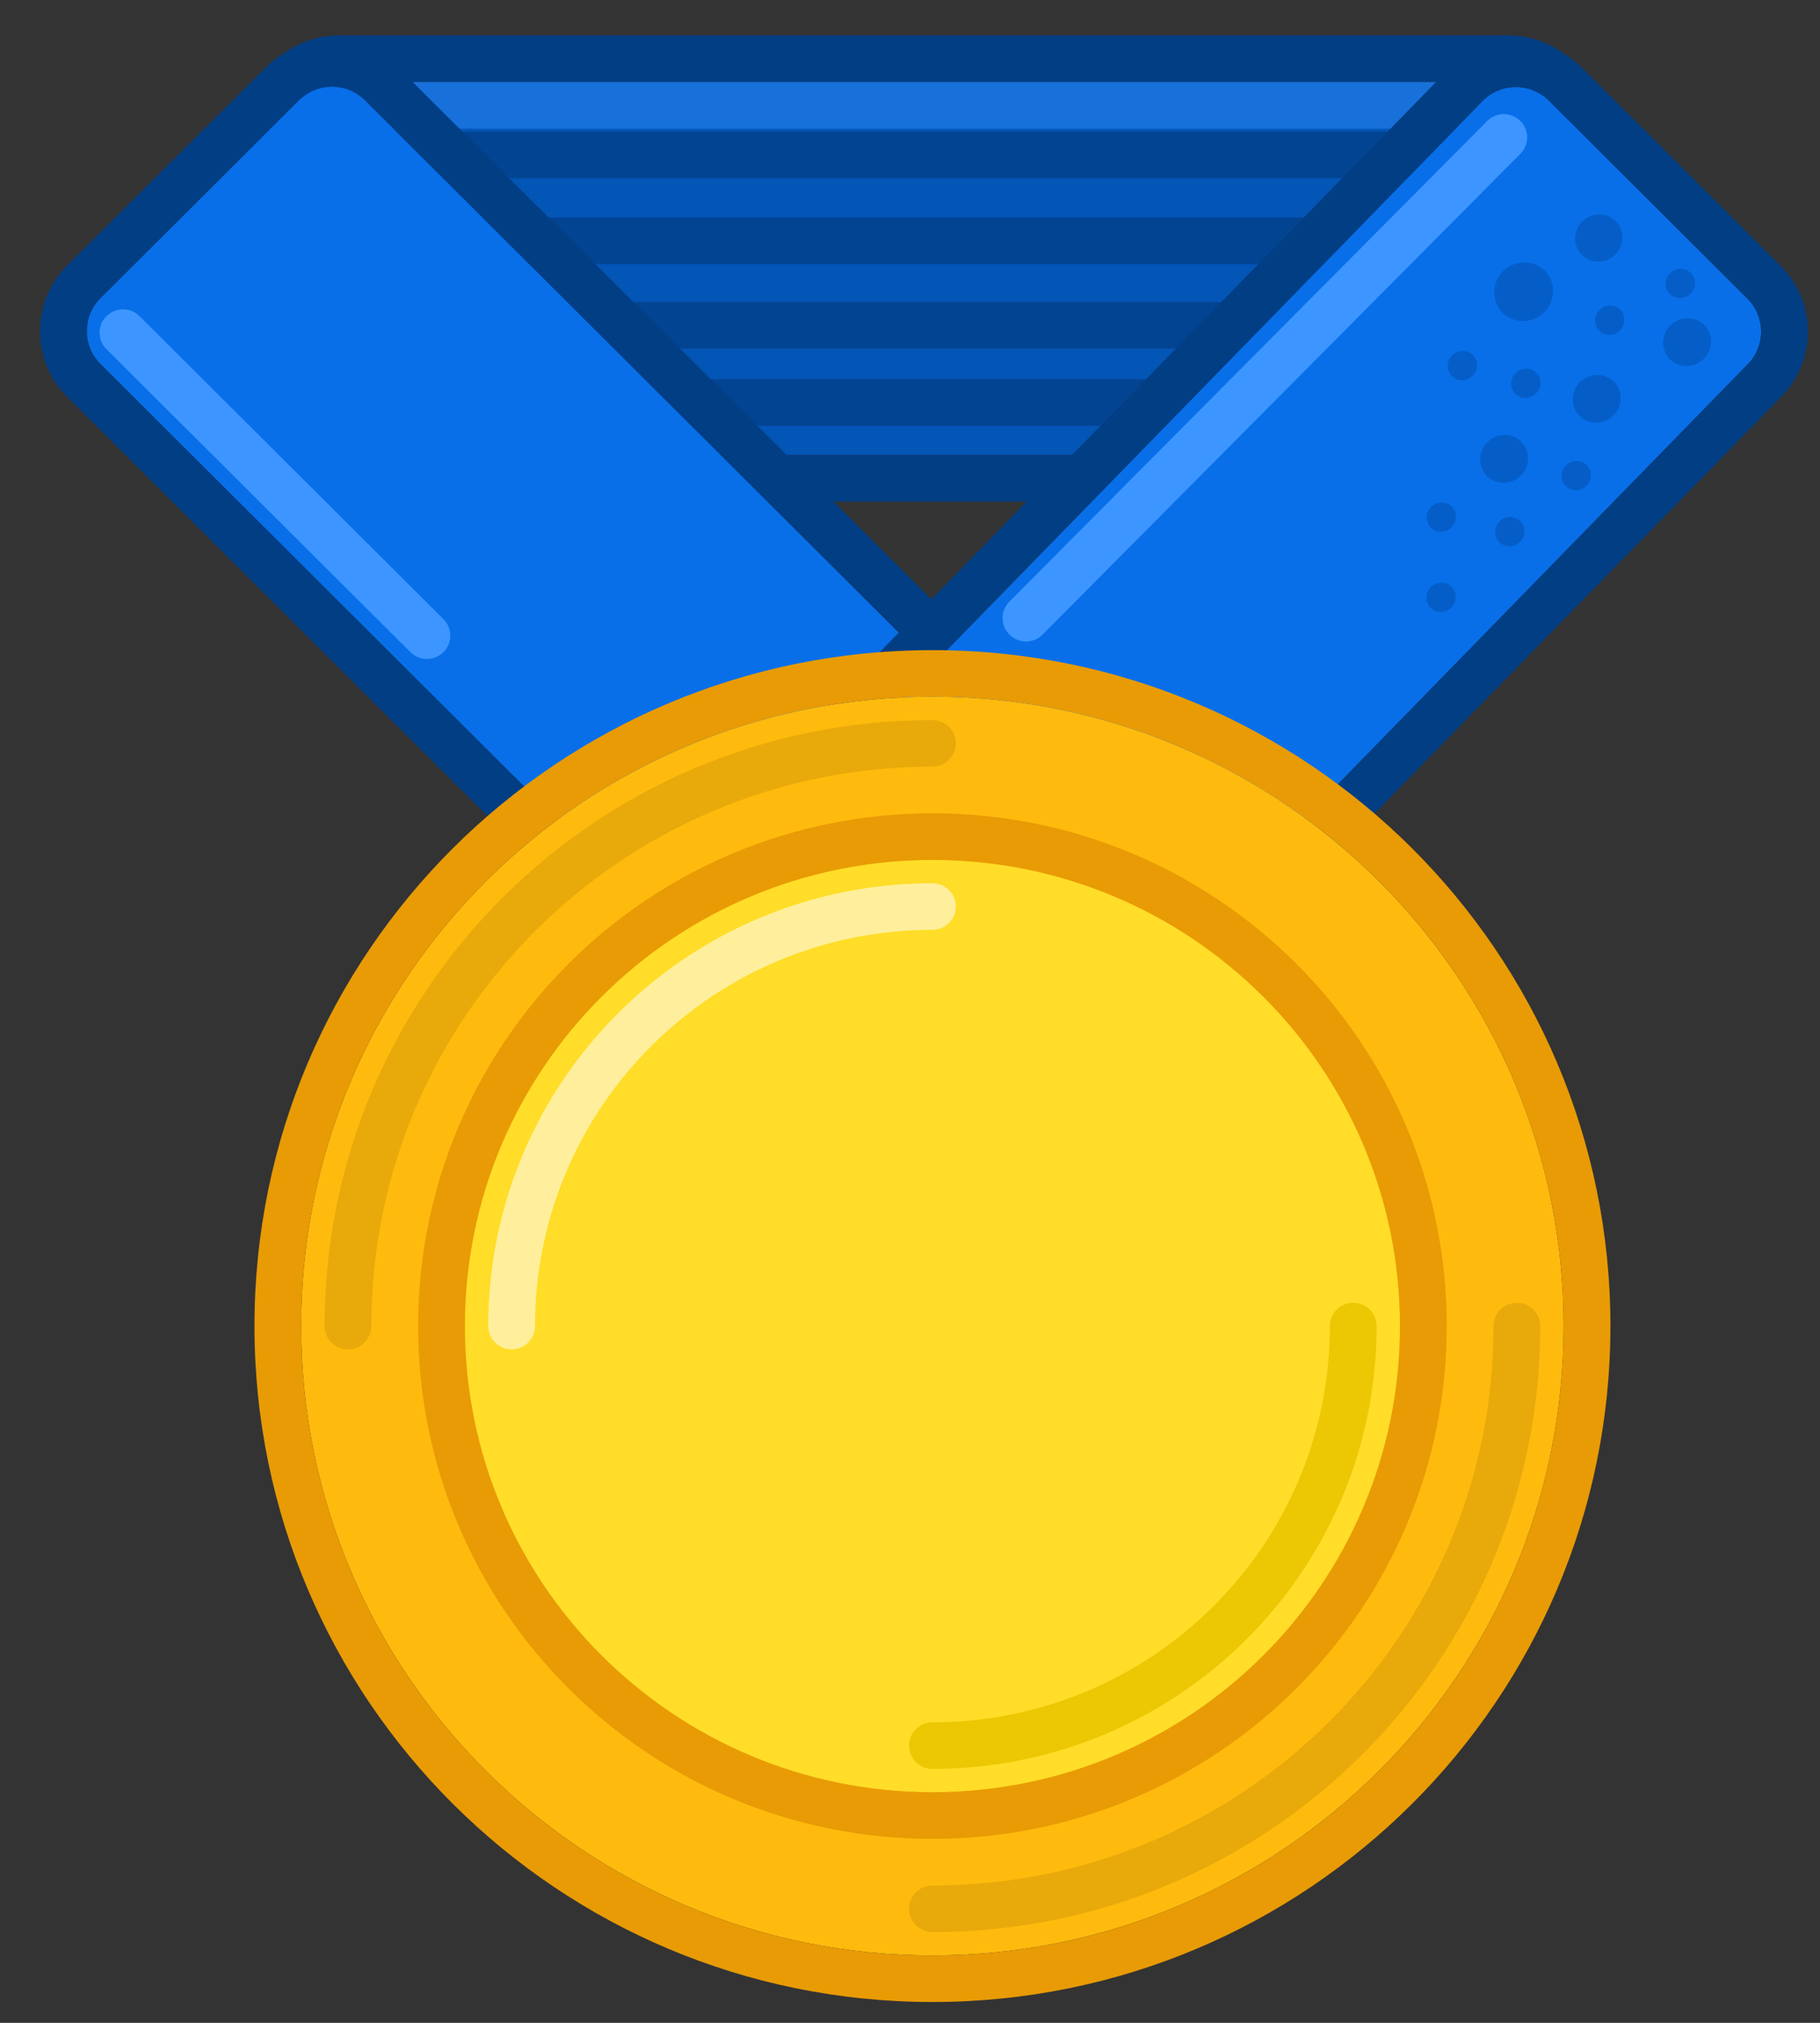 <svg width="27" height="30" viewBox="0 0 27 30" fill="none" xmlns="http://www.w3.org/2000/svg">
<rect x="0" y="0" width="27" height="30" fill="#333333" stroke="none"/>
<path d="M22.374 1.217C22.757 1.217 23.068 1.526 23.068 1.908L23.068 6.056C23.068 6.438 22.757 6.748 22.374 6.748L5.033 6.748C4.65 6.748 4.339 6.438 4.339 6.056L4.339 1.908C4.339 1.526 4.65 1.217 5.033 1.217L22.374 1.217Z" fill="#0355B6"/>
<path fill-rule="evenodd" clip-rule="evenodd" d="M23.762 1.908L23.762 6.056C23.762 6.82 23.14 7.439 22.374 7.439L5.033 7.439C4.267 7.439 3.645 6.82 3.645 6.056L3.645 1.908C3.645 1.144 4.267 0.525 5.033 0.525L22.374 0.525C23.14 0.525 23.762 1.144 23.762 1.908ZM23.068 1.908C23.068 1.526 22.757 1.217 22.374 1.217L5.033 1.217C4.65 1.217 4.339 1.526 4.339 1.908L4.339 6.056C4.339 6.438 4.65 6.748 5.033 6.748L22.374 6.748C22.757 6.748 23.068 6.438 23.068 6.056L23.068 1.908Z" fill="#023E84"/>
<path fill-rule="evenodd" clip-rule="evenodd" d="M4.969 1.562C4.969 1.372 5.125 1.217 5.316 1.217H22.287C22.479 1.217 22.634 1.372 22.634 1.562C22.634 1.753 22.479 1.908 22.287 1.908H5.316C5.125 1.908 4.969 1.753 4.969 1.562Z" fill="#1871DA"/>
<path fill-rule="evenodd" clip-rule="evenodd" d="M4.838 3.572C4.838 3.381 4.993 3.226 5.184 3.226H22.156C22.347 3.226 22.502 3.381 22.502 3.572C22.502 3.763 22.347 3.917 22.156 3.917H5.184C4.993 3.917 4.838 3.763 4.838 3.572Z" fill="#034492"/>
<path fill-rule="evenodd" clip-rule="evenodd" d="M4.838 2.297C4.838 2.106 4.993 1.951 5.184 1.951H22.156C22.347 1.951 22.502 2.106 22.502 2.297C22.502 2.488 22.347 2.643 22.156 2.643H5.184C4.993 2.643 4.838 2.488 4.838 2.297Z" fill="#034492"/>
<path fill-rule="evenodd" clip-rule="evenodd" d="M4.838 4.825C4.838 4.634 4.993 4.479 5.184 4.479H22.156C22.347 4.479 22.502 4.634 22.502 4.825C22.502 5.016 22.347 5.17 22.156 5.17H5.184C4.993 5.17 4.838 5.016 4.838 4.825Z" fill="#034492"/>
<path fill-rule="evenodd" clip-rule="evenodd" d="M4.969 5.97C4.969 5.779 5.125 5.624 5.316 5.624H22.287C22.479 5.624 22.634 5.779 22.634 5.97C22.634 6.161 22.479 6.315 22.287 6.315H5.316C5.125 6.315 4.969 6.161 4.969 5.97Z" fill="#034492"/>
<path d="M5.414 1.489C5.144 1.219 4.704 1.219 4.433 1.489L1.491 4.422C1.22 4.692 1.22 5.13 1.491 5.4L13.322 17.192C13.593 17.462 14.032 17.462 14.303 17.192L17.246 14.259C17.517 13.989 17.517 13.551 17.246 13.281L5.414 1.489Z" fill="#086FE9"/>
<path fill-rule="evenodd" clip-rule="evenodd" d="M3.943 1L1 3.933C0.458 4.473 0.458 5.349 1 5.889L12.831 17.681C13.373 18.221 14.252 18.221 14.793 17.681L17.736 14.748C18.278 14.208 18.278 13.332 17.736 12.792L5.905 1C5.363 0.46 4.485 0.46 3.943 1ZM4.433 1.489C4.704 1.219 5.144 1.219 5.414 1.489L17.246 13.281C17.517 13.551 17.517 13.989 17.246 14.259L14.303 17.192C14.032 17.462 13.593 17.462 13.322 17.192L1.491 5.4C1.22 5.13 1.22 4.692 1.491 4.422L4.433 1.489Z" fill="#023E84"/>
<path d="M21.993 1.502C22.262 1.226 22.707 1.223 22.98 1.496L25.923 4.429C26.191 4.696 26.194 5.129 25.93 5.4L14.432 17.179C14.162 17.455 13.718 17.458 13.444 17.185L10.501 14.252C10.233 13.985 10.23 13.552 10.495 13.281L21.993 1.502Z" fill="#086FE9"/>
<path fill-rule="evenodd" clip-rule="evenodd" d="M23.471 1.007L26.414 3.94C26.95 4.474 26.956 5.34 26.427 5.882L14.929 17.66C14.39 18.213 13.501 18.219 12.954 17.674L10.011 14.741C9.474 14.206 9.468 13.341 9.998 12.799L21.495 1.02C22.035 0.467 22.924 0.461 23.471 1.007ZM22.98 1.495C22.707 1.223 22.262 1.226 21.993 1.502L10.495 13.281C10.23 13.552 10.233 13.985 10.501 14.252L13.444 17.185C13.718 17.458 14.162 17.455 14.432 17.178L25.93 5.4C26.194 5.129 26.191 4.696 25.923 4.429L22.98 1.495Z" fill="#023E84"/>
<path fill-rule="evenodd" clip-rule="evenodd" d="M22.553 1.793C22.689 1.927 22.69 2.146 22.555 2.281L15.467 9.411C15.332 9.547 15.113 9.548 14.977 9.413C14.841 9.279 14.839 9.06 14.974 8.924L22.063 1.795C22.198 1.659 22.417 1.658 22.553 1.793Z" fill="#3D96FF"/>
<path fill-rule="evenodd" clip-rule="evenodd" d="M1.579 4.689C1.715 4.554 1.934 4.554 2.07 4.689L6.579 9.183C6.714 9.318 6.714 9.536 6.579 9.671C6.443 9.806 6.223 9.806 6.088 9.671L1.579 5.178C1.444 5.043 1.444 4.824 1.579 4.689Z" fill="#3D96FF"/>
<path d="M23.964 3.775C23.825 3.913 23.602 3.916 23.467 3.781C23.331 3.646 23.334 3.424 23.473 3.285C23.612 3.147 23.835 3.144 23.97 3.279C24.106 3.415 24.103 3.636 23.964 3.775Z" fill="#055EC8"/>
<path d="M22.909 4.631C22.736 4.803 22.459 4.806 22.291 4.638C22.122 4.47 22.125 4.194 22.298 4.022C22.471 3.85 22.748 3.846 22.917 4.014C23.085 4.182 23.082 4.458 22.909 4.631Z" fill="#055EC8"/>
<path d="M24.033 4.901C23.947 4.987 23.808 4.989 23.724 4.905C23.64 4.821 23.641 4.683 23.728 4.597C23.814 4.511 23.953 4.509 24.037 4.593C24.121 4.677 24.119 4.815 24.033 4.901Z" fill="#055EC8"/>
<path d="M21.535 7.822C21.448 7.908 21.31 7.91 21.225 7.826C21.141 7.741 21.143 7.603 21.229 7.517C21.316 7.431 21.454 7.429 21.538 7.514C21.623 7.598 21.621 7.736 21.535 7.822Z" fill="#055EC8"/>
<path d="M22.789 5.837C22.702 5.923 22.564 5.925 22.48 5.841C22.395 5.757 22.397 5.619 22.483 5.533C22.57 5.447 22.708 5.445 22.793 5.529C22.877 5.613 22.875 5.751 22.789 5.837Z" fill="#055EC8"/>
<path d="M21.531 9.012C21.444 9.098 21.306 9.1 21.222 9.015C21.137 8.931 21.139 8.793 21.225 8.707C21.312 8.621 21.45 8.619 21.535 8.703C21.619 8.788 21.617 8.925 21.531 9.012Z" fill="#055EC8"/>
<path d="M21.847 5.574C21.761 5.66 21.622 5.662 21.538 5.578C21.454 5.494 21.456 5.356 21.542 5.27C21.628 5.184 21.767 5.182 21.851 5.266C21.936 5.35 21.934 5.488 21.847 5.574Z" fill="#055EC8"/>
<path d="M22.551 8.037C22.465 8.123 22.326 8.125 22.242 8.041C22.158 7.957 22.159 7.819 22.246 7.733C22.332 7.646 22.471 7.645 22.555 7.729C22.639 7.813 22.637 7.951 22.551 8.037Z" fill="#055EC8"/>
<path d="M25.08 4.355C24.994 4.442 24.855 4.443 24.771 4.359C24.687 4.275 24.688 4.137 24.775 4.051C24.861 3.965 25 3.963 25.084 4.047C25.168 4.131 25.167 4.269 25.08 4.355Z" fill="#055EC8"/>
<path d="M23.936 6.162C23.796 6.302 23.57 6.305 23.433 6.168C23.296 6.031 23.299 5.807 23.439 5.666C23.58 5.526 23.805 5.523 23.943 5.66C24.08 5.797 24.077 6.022 23.936 6.162Z" fill="#055EC8"/>
<path d="M25.276 5.322C25.136 5.462 24.91 5.464 24.773 5.328C24.636 5.191 24.639 4.966 24.779 4.826C24.92 4.686 25.145 4.683 25.283 4.82C25.42 4.957 25.417 5.181 25.276 5.322Z" fill="#055EC8"/>
<path d="M22.562 7.053C22.421 7.194 22.196 7.196 22.059 7.06C21.921 6.923 21.924 6.698 22.065 6.558C22.206 6.418 22.431 6.415 22.568 6.552C22.705 6.689 22.703 6.913 22.562 7.053Z" fill="#055EC8"/>
<path d="M23.536 7.205C23.45 7.292 23.311 7.293 23.227 7.209C23.143 7.125 23.145 6.987 23.231 6.901C23.317 6.815 23.456 6.813 23.54 6.897C23.625 6.981 23.623 7.119 23.536 7.205Z" fill="#055EC8"/>
<path d="M23.197 19.666C23.197 24.821 19.004 29 13.833 29C8.661 29 4.468 24.821 4.468 19.666C4.468 14.512 8.661 10.333 13.833 10.333C19.004 10.333 23.197 14.512 23.197 19.666Z" fill="#FFBB0D"/>
<path fill-rule="evenodd" clip-rule="evenodd" d="M23.891 19.666C23.891 25.203 19.388 29.691 13.833 29.691C8.278 29.691 3.775 25.203 3.775 19.666C3.775 14.13 8.278 9.642 13.833 9.642C19.388 9.642 23.891 14.13 23.891 19.666ZM13.833 29C19.005 29 23.197 24.821 23.197 19.666C23.197 14.512 19.005 10.333 13.833 10.333C8.661 10.333 4.468 14.512 4.468 19.666C4.468 24.821 8.661 29 13.833 29Z" fill="#E89B05"/>
<path fill-rule="evenodd" clip-rule="evenodd" d="M5.162 20.012C4.97 20.012 4.815 19.857 4.815 19.666C4.815 14.703 8.852 10.679 13.833 10.679C14.024 10.679 14.18 10.834 14.18 11.024C14.18 11.215 14.024 11.37 13.833 11.37C9.236 11.37 5.509 15.085 5.509 19.666C5.509 19.857 5.354 20.012 5.162 20.012Z" fill="#E8AA0A"/>
<path fill-rule="evenodd" clip-rule="evenodd" d="M22.503 19.321C22.695 19.321 22.85 19.476 22.85 19.666C22.85 24.63 18.813 28.654 13.833 28.654C13.641 28.654 13.486 28.5 13.486 28.309C13.486 28.118 13.641 27.963 13.833 27.963C18.43 27.963 22.157 24.248 22.157 19.666C22.157 19.476 22.312 19.321 22.503 19.321Z" fill="#E8AA0A"/>
<path d="M20.769 19.667C20.769 23.485 17.664 26.58 13.833 26.58C10.002 26.58 6.896 23.485 6.896 19.667C6.896 15.848 10.002 12.753 13.833 12.753C17.664 12.753 20.769 15.848 20.769 19.667Z" fill="#FFDD28"/>
<path fill-rule="evenodd" clip-rule="evenodd" d="M21.463 19.667C21.463 23.867 18.047 27.272 13.833 27.272C9.619 27.272 6.203 23.867 6.203 19.667C6.203 15.466 9.619 12.062 13.833 12.062C18.047 12.062 21.463 15.466 21.463 19.667ZM13.833 26.58C17.664 26.58 20.769 23.485 20.769 19.667C20.769 15.848 17.664 12.753 13.833 12.753C10.002 12.753 6.896 15.848 6.896 19.667C6.896 23.485 10.002 26.58 13.833 26.58Z" fill="#E89B05"/>
<path fill-rule="evenodd" clip-rule="evenodd" d="M13.833 25.543C17.089 25.543 19.729 22.912 19.729 19.666C19.729 19.476 19.884 19.321 20.076 19.321C20.267 19.321 20.422 19.476 20.422 19.666C20.422 23.294 17.472 26.234 13.833 26.234C13.641 26.234 13.486 26.08 13.486 25.889C13.486 25.698 13.641 25.543 13.833 25.543Z" fill="#ECC704"/>
<path fill-rule="evenodd" clip-rule="evenodd" d="M13.833 13.79C10.576 13.79 7.937 16.421 7.937 19.667C7.937 19.858 7.781 20.012 7.59 20.012C7.398 20.012 7.243 19.858 7.243 19.667C7.243 16.039 10.193 13.099 13.833 13.099C14.024 13.099 14.18 13.253 14.18 13.444C14.18 13.635 14.024 13.79 13.833 13.79Z" fill="#FFEF9C"/>
</svg>
